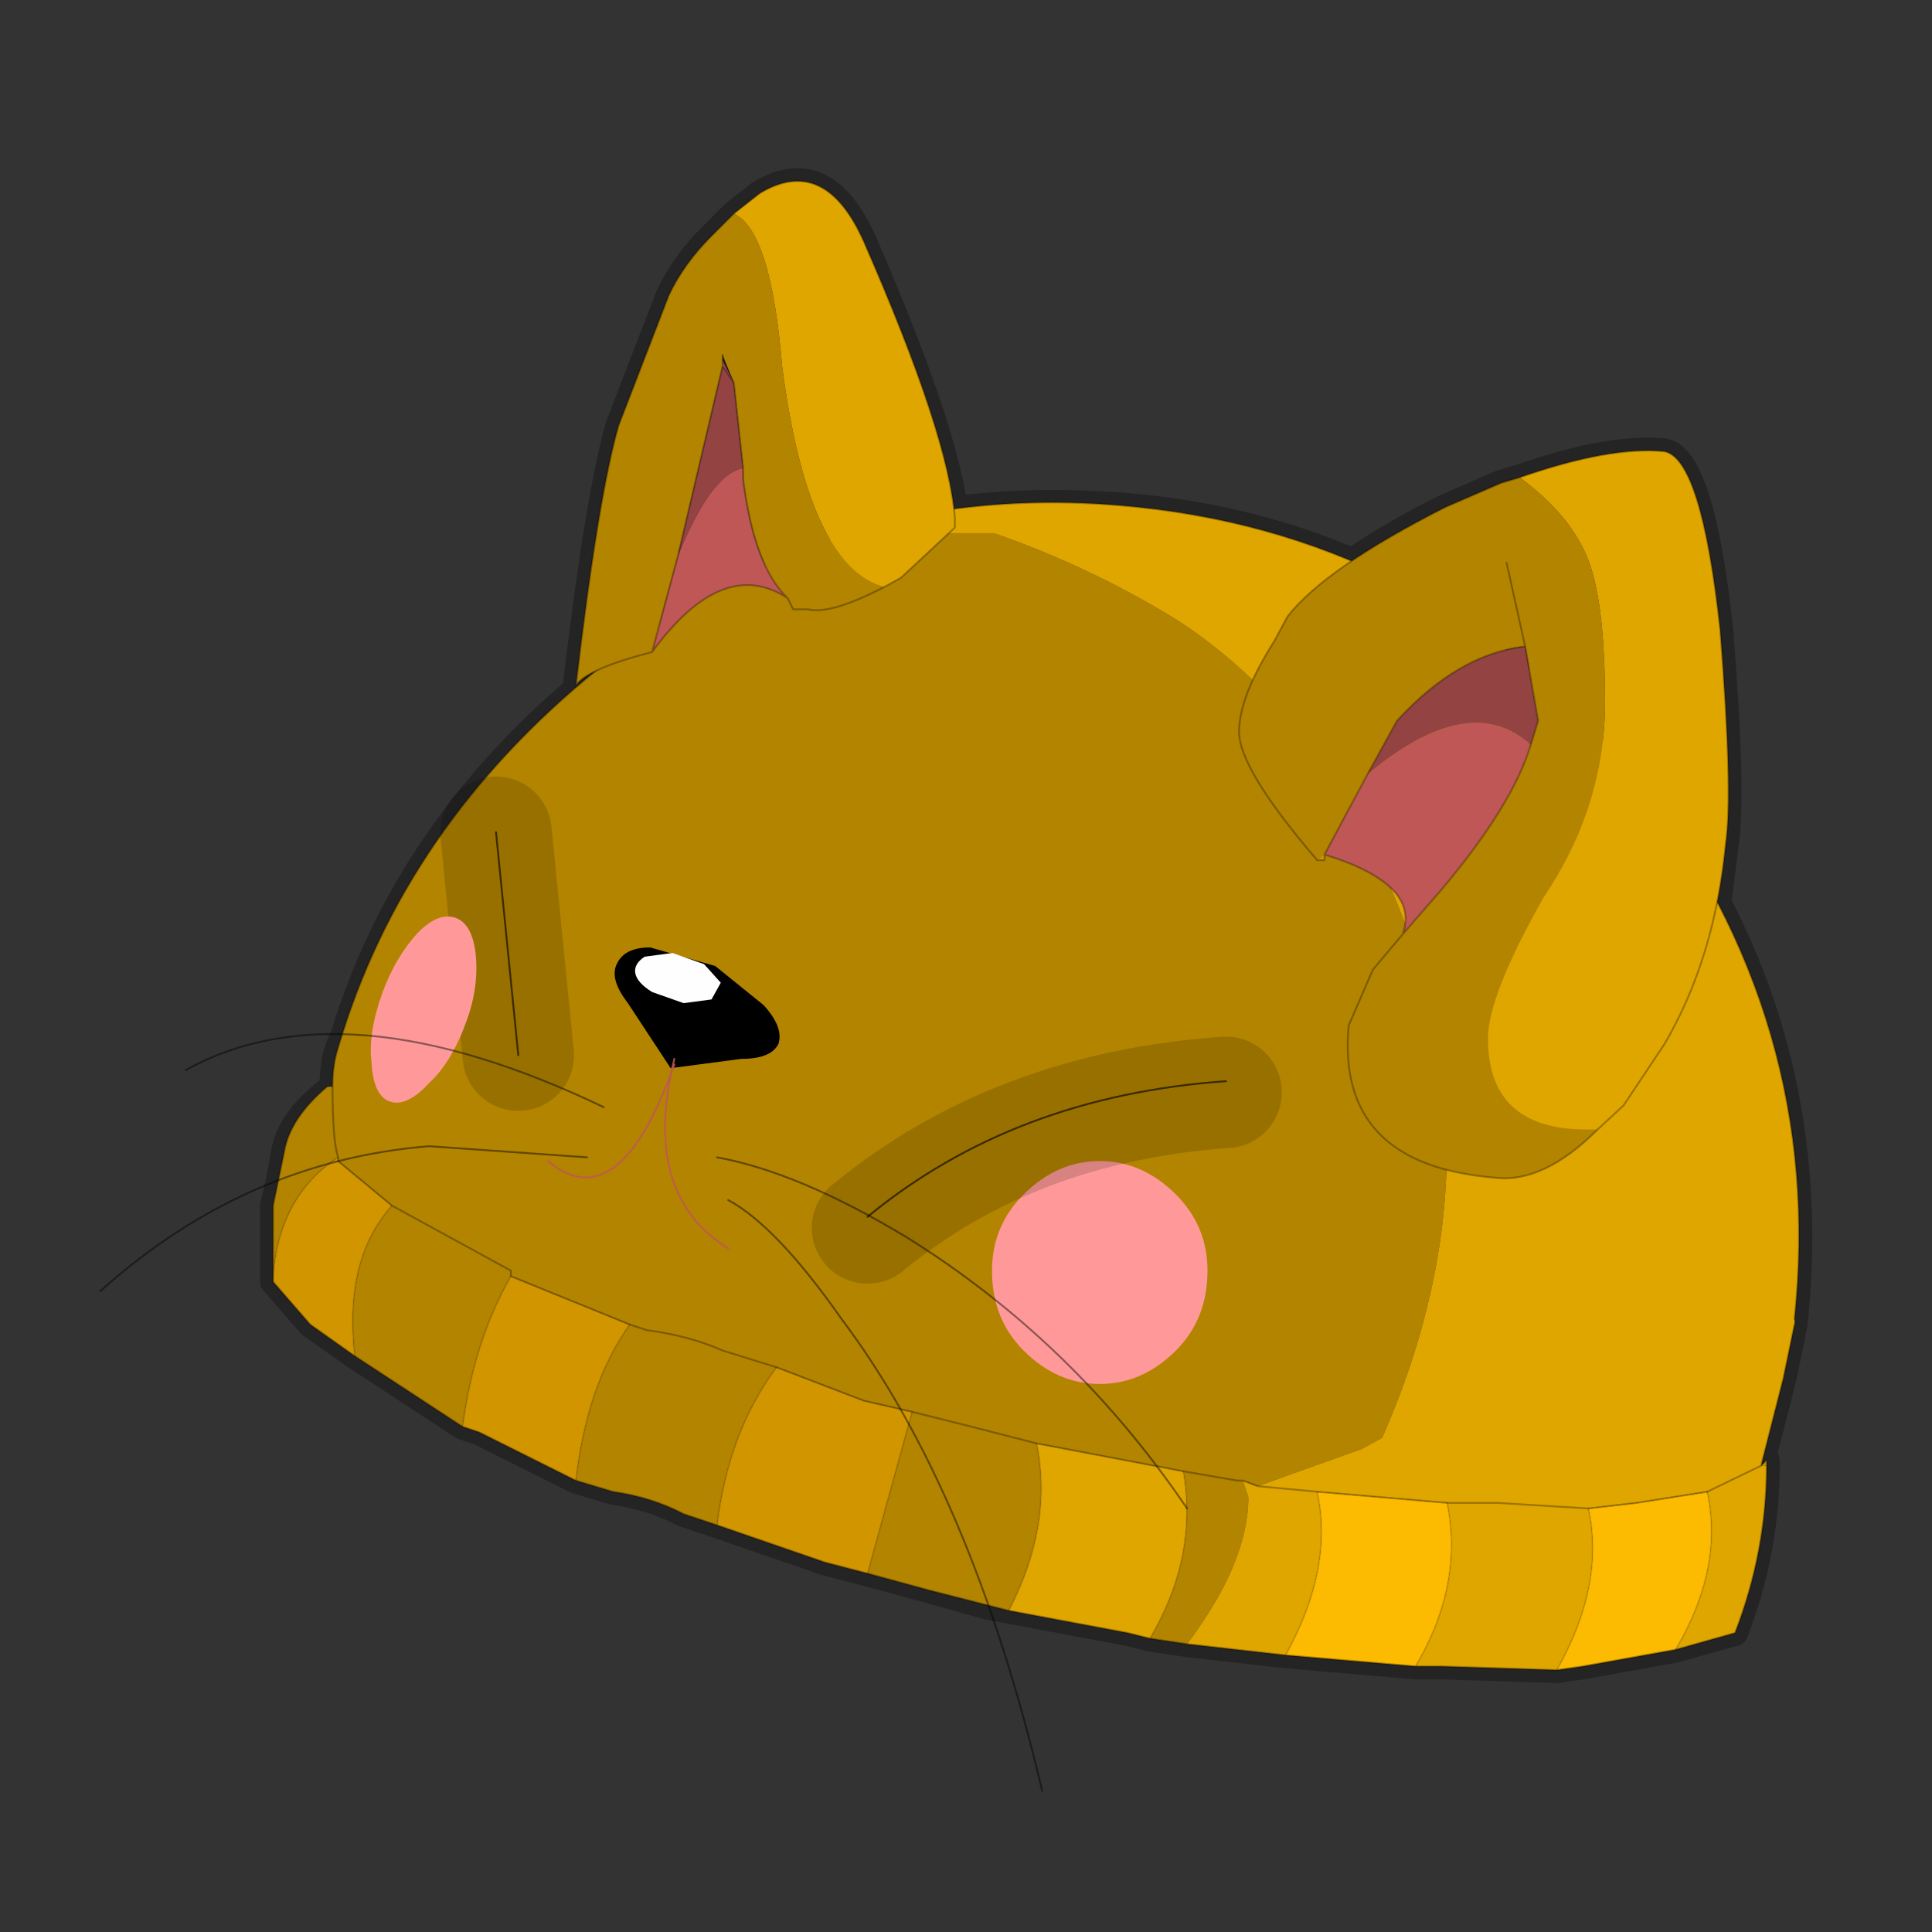 <?xml version="1.0" encoding="UTF-8" standalone="no"?>
<svg xmlns:xlink="http://www.w3.org/1999/xlink" height="520.0px" width="520.0px" xmlns="http://www.w3.org/2000/svg">
  <rect width="100%" height="100%" fill="#333333" stroke="none"/>
  <g transform="matrix(10.0, 0.0, 0.0, 10.0, 0.0, 0.0)">
    <use height="52.0" transform="matrix(1.0, 0.0, 0.0, 1.0, 0.0, 0.0)" width="52.0" xlink:href="#shape0"/>
  </g>
  <defs>
    <g id="shape0" transform="matrix(1.0, 0.0, 0.0, 1.0, 0.0, 0.0)">
      <path d="M0.0 52.0 L0.0 0.0 52.0 0.0 52.0 52.0 0.0 52.0" fill="#43adca" fill-opacity="0.0" fill-rule="evenodd" stroke="none"/>
      <path d="M44.8 12.15 Q45.8 12.35 46.3 16.95 46.65 21.35 46.45 22.7 L46.25 24.3 Q48.95 29.5 48.3 35.65 L48.0 37.1 47.4 39.45 47.55 39.3 47.55 39.45 Q47.55 41.75 46.7 43.95 L45.1 44.4 42.6 44.85 41.9 44.95 38.8 44.85 38.1 44.85 34.6 44.55 31.95 44.25 30.95 44.1 30.35 43.95 27.15 43.35 26.6 43.25 25.0 42.8 23.35 42.35 22.2 42.05 19.3 41.05 18.4 40.75 Q17.55 40.3 16.5 40.15 L15.5 39.85 12.9 38.55 12.45 38.4 9.55 36.5 8.35 35.65 7.35 34.5 7.35 34.35 7.35 33.45 7.35 32.75 7.35 32.45 7.5 31.8 7.65 31.0 Q7.8 30.1 8.95 29.25 8.95 28.65 9.1 28.2 L9.25 27.85 Q11.0 22.15 16.05 18.1 L15.5 18.45 Q16.1 13.35 16.65 11.45 L18.0 7.95 Q18.4 7.1 19.15 6.35 L19.75 5.75 20.45 5.2 Q22.2 4.15 23.25 6.5 25.4 11.45 25.7 13.7 28.1 13.4 30.65 13.65 33.7 13.95 36.4 15.1 37.4 14.4 38.9 13.65 L40.4 13.0 40.9 12.85 Q43.35 12.0 44.8 12.15 M41.05 17.4 L40.55 17.5 Q39.0 17.85 37.6 19.4 L36.8 20.85 36.35 21.75 35.65 23.0 Q36.9 23.4 37.45 23.9 L37.85 24.85 37.75 25.15 37.9 25.0 38.75 24.0 Q40.7 21.7 41.2 20.05 L41.4 19.4 41.2 18.05 41.05 17.4 40.55 15.15 M19.45 9.85 L18.25 14.95 17.75 16.75 17.55 17.55 Q19.45 14.95 21.2 16.1 L20.55 15.15 Q20.2 14.3 20.0 12.9 L20.0 12.6 19.75 10.3 19.45 9.85 19.45 9.7 19.75 10.3 M21.2 16.1 L21.35 16.4 21.75 16.4 Q22.35 16.55 23.8 15.8 L24.25 15.55 25.65 14.35 25.7 14.2 25.7 13.95 25.7 13.7 M36.4 15.1 Q35.2 15.9 34.65 16.6 L34.3 17.25 Q33.95 17.8 33.75 18.3 L33.35 19.7 Q33.35 20.7 35.45 23.15 L35.65 23.15 35.65 23.0 M46.25 24.3 Q45.8 26.4 44.8 28.1 L43.7 29.75 43.0 30.4 Q41.55 31.85 40.25 31.7 L38.95 31.5 Q36.0 30.7 36.3 27.6 L36.95 26.1 37.75 25.15 M23.6 32.85 L23.5 32.95 23.65 32.85 23.6 32.85 Q21.2 31.5 19.3 31.15 M15.8 31.15 L11.55 30.85 9.1 31.25 10.55 32.45 13.75 34.2 13.75 34.35 16.95 35.65 17.4 35.8 Q18.55 35.95 19.45 36.35 L20.9 36.8 23.25 37.7 24.25 37.95 22.65 35.5 Q20.9 33.0 19.6 32.3 M24.25 37.95 L24.55 38.0 26.15 38.4 27.9 38.85 31.15 39.5 29.25 37.25 26.8 35.0 24.4 33.3 23.65 32.85 Q27.5 29.8 33.0 29.4 M24.25 37.95 L24.45 38.35 24.55 38.0 M14.75 31.25 Q16.6 32.8 18.05 28.9 17.4 32.25 19.6 33.6 M31.15 39.5 L31.85 39.6 33.3 39.85 33.45 39.85 33.85 40.0 35.45 40.15 38.95 40.45 40.3 40.45 42.75 40.6 44.05 40.45 45.95 40.15 47.4 39.45 M34.6 44.55 Q35.9 42.2 35.45 40.15 M31.85 39.6 L31.95 40.6 Q31.95 42.4 30.95 44.1 M31.15 39.5 L31.95 40.6 M20.9 36.8 Q19.6 38.55 19.3 41.05 M27.9 38.85 Q28.35 41.05 27.15 43.35 M26.6 43.25 Q25.65 40.5 24.45 38.35 L23.35 42.35 M23.6 32.85 Q27.35 29.5 33.0 29.1 M45.1 44.4 Q46.4 42.2 45.95 40.15 M42.75 40.6 Q43.2 42.65 41.9 44.95 M38.1 44.85 Q39.4 42.65 38.95 40.45 M16.05 18.1 Q16.55 17.8 17.55 17.55 M16.25 29.8 Q14.1 28.75 12.2 28.3 L10.0 27.9 9.25 27.85 M8.95 31.25 L8.85 31.35 9.1 31.25 9.1 31.15 8.95 31.25 M8.95 29.25 Q8.95 30.7 9.1 31.15 M10.55 32.45 Q9.25 33.9 9.55 36.5 M13.75 34.35 Q12.75 36.1 12.45 38.4 M7.35 34.35 Q7.5 32.35 8.85 31.35 8.15 31.5 7.5 31.8 M16.95 35.65 Q15.8 37.25 15.5 39.85 M13.95 28.4 L13.35 22.4" fill="none" stroke="#000000" stroke-linecap="round" stroke-linejoin="round" stroke-opacity="0.302" stroke-width="0.7"/>
      <path d="M13.45 37.8 L13.6 37.85 14.1 38.15 13.45 37.8" fill="#4d4d4d" fill-rule="evenodd" stroke="none"/>
      <path d="M7.35 34.35 L7.35 34.5 7.35 34.35 M47.55 39.45 L47.55 39.3 47.4 39.45 47.55 39.45 M9.1 31.25 L9.1 31.15 8.95 31.25 9.1 31.25" fill="#cc9900" fill-rule="evenodd" stroke="none"/>
      <path d="M22.65 14.35 L22.35 14.5 21.75 14.65 Q18.7 15.8 16.1 18.0 10.85 22.25 9.1 28.2 8.95 28.65 8.95 29.25 L8.8 29.25 Q7.8 30.1 7.65 31.0 L7.35 32.45 7.35 32.75 7.35 33.45 7.35 34.35 Q7.5 32.3 8.95 31.25 L9.1 31.15 9.1 31.25 10.55 32.45 13.75 34.2 13.75 34.35 13.75 34.2 10.55 32.45 Q9.25 33.9 9.55 36.5 L12.45 38.4 Q12.75 36.1 13.75 34.35 L16.95 35.65 17.4 35.8 Q18.55 35.95 19.45 36.35 L20.9 36.8 19.45 36.35 Q18.55 35.95 17.4 35.8 L16.95 35.65 Q15.8 37.25 15.5 39.85 L16.5 40.15 Q17.55 40.3 18.4 40.75 L19.3 41.05 Q19.6 38.55 20.9 36.8 L23.25 37.7 24.55 38.0 26.15 38.4 27.9 38.85 26.15 38.4 24.55 38.0 23.35 42.35 25.0 42.8 27.15 43.35 Q28.35 41.05 27.9 38.85 L31.85 39.6 33.3 39.85 33.45 39.85 33.3 39.85 31.85 39.6 Q32.25 41.9 30.95 44.1 L31.95 44.25 Q33.6 42.05 33.6 40.3 L33.45 39.85 33.85 40.0 36.65 39.0 37.2 38.7 Q41.3 29.4 35.75 20.8 34.15 18.3 31.7 16.7 29.35 15.25 26.75 14.35 L22.65 14.35 M8.95 29.25 Q8.95 30.7 9.1 31.15 8.95 30.7 8.95 29.25" fill="#b38400" fill-rule="evenodd" stroke="none"/>
      <path d="M27.15 43.35 L30.35 43.95 30.95 44.1 Q32.25 41.9 31.85 39.6 L27.9 38.85 Q28.35 41.05 27.15 43.35 M31.95 44.25 L34.6 44.55 Q35.9 42.2 35.45 40.15 L38.95 40.45 Q39.4 42.65 38.1 44.85 L38.8 44.85 41.9 44.95 Q43.2 42.65 42.75 40.6 L40.3 40.45 38.95 40.45 40.3 40.45 42.75 40.6 44.05 40.45 45.95 40.15 Q46.4 42.2 45.1 44.4 L46.7 43.95 Q47.55 41.75 47.55 39.45 L47.4 39.45 45.95 40.15 47.4 39.45 48.0 37.1 48.3 35.65 48.3 35.5 Q49.15 27.5 44.05 20.9 38.7 14.5 30.65 13.65 26.45 13.2 22.65 14.35 L26.75 14.35 Q29.35 15.25 31.7 16.7 34.15 18.3 35.75 20.8 41.3 29.4 37.2 38.7 L36.65 39.0 33.85 40.0 33.45 39.85 33.6 40.3 Q33.6 42.05 31.95 44.25 M33.85 40.0 L35.45 40.15 33.85 40.0" fill="#e0a600" fill-rule="evenodd" stroke="none"/>
      <path d="M34.6 44.55 L38.1 44.85 Q39.4 42.65 38.95 40.45 L35.45 40.15 Q35.9 42.2 34.6 44.55 M41.9 44.95 L42.6 44.85 45.1 44.4 Q46.4 42.2 45.95 40.15 L44.05 40.45 42.75 40.6 Q43.2 42.65 41.9 44.95" fill="#fcba00" fill-rule="evenodd" stroke="none"/>
      <path d="M7.35 34.5 L8.35 35.65 9.55 36.5 Q9.25 33.9 10.55 32.45 L9.1 31.25 8.95 31.25 Q7.5 32.3 7.35 34.35 L7.35 34.5 M12.45 38.4 L12.9 38.55 15.5 39.85 Q15.8 37.25 16.95 35.65 L13.75 34.35 Q12.75 36.1 12.45 38.4 M19.3 41.05 L22.2 42.05 23.35 42.35 24.55 38.0 23.25 37.7 20.9 36.8 Q19.6 38.55 19.3 41.05" fill="#d19500" fill-rule="evenodd" stroke="none"/>
      <path d="M22.65 14.35 L22.35 14.5 21.75 14.65 Q18.7 15.8 16.1 18.0 10.85 22.25 9.1 28.2 8.95 28.65 8.95 29.25 M8.8 29.25 Q7.8 30.1 7.65 31.0 L7.35 32.45 7.35 32.75 7.35 33.45 7.35 34.35 7.35 34.5 8.35 35.65 9.55 36.5 12.45 38.4 12.9 38.55 15.5 39.85 16.5 40.15 Q17.55 40.3 18.4 40.75 L19.3 41.05 22.2 42.05 23.35 42.35 25.0 42.8 27.15 43.35 30.35 43.95 30.95 44.1 31.95 44.25 34.6 44.55 38.1 44.85 38.8 44.85 41.9 44.95 42.6 44.85 45.1 44.4 46.7 43.95 Q47.55 41.75 47.55 39.45 L47.55 39.3 47.4 39.45 48.0 37.1 48.3 35.65 M48.3 35.5 Q49.15 27.5 44.05 20.9 38.7 14.5 30.65 13.65 26.45 13.2 22.65 14.35 M33.85 40.0 L33.45 39.85 33.3 39.85 31.85 39.6 27.9 38.85 26.15 38.4 24.55 38.0 23.25 37.7 20.9 36.8 19.45 36.35 Q18.55 35.95 17.4 35.8 L16.95 35.65 13.75 34.35 13.75 34.2 10.55 32.45 9.1 31.25 9.1 31.15 Q8.95 30.7 8.95 29.25 M38.95 40.45 L40.3 40.45 42.75 40.6 M38.95 40.45 L35.45 40.15 33.85 40.0 M45.95 40.15 L44.05 40.45 42.75 40.6 M45.95 40.15 L47.4 39.45" fill="none" stroke="#000000" stroke-linecap="round" stroke-linejoin="round" stroke-opacity="0.302" stroke-width="0.05"/>
      <path d="M8.95 31.25 L9.1 31.15 M8.95 31.25 Q7.5 32.3 7.35 34.35 L7.35 34.5 M10.55 32.45 Q9.25 33.9 9.55 36.5 M24.55 38.0 L23.35 42.35 M20.9 36.8 Q19.6 38.55 19.3 41.05 M16.95 35.65 Q15.8 37.25 15.5 39.85 M13.75 34.35 Q12.75 36.1 12.45 38.4 M38.1 44.85 Q39.4 42.65 38.95 40.45 M42.75 40.6 Q43.2 42.65 41.9 44.95 M31.85 39.6 Q32.25 41.9 30.95 44.1 M34.6 44.55 Q35.9 42.2 35.45 40.15 M45.1 44.4 Q46.4 42.2 45.95 40.15 M27.9 38.85 Q28.35 41.05 27.15 43.35" fill="none" stroke="#000000" stroke-linecap="round" stroke-linejoin="round" stroke-opacity="0.102" stroke-width="0.05"/>
      <path d="M35.45 23.15 L35.65 23.15 35.65 23.0 35.45 23.15" fill="#cc9900" fill-rule="evenodd" stroke="none"/>
      <path d="M35.65 23.0 Q38.25 23.8 37.75 25.15 L38.75 24.0 Q40.7 21.7 41.2 20.05 39.55 18.55 36.8 20.85 L35.65 23.0" fill="#bf5757" fill-rule="evenodd" stroke="none"/>
      <path d="M43.0 30.4 L43.7 29.75 44.8 28.1 Q46.15 25.8 46.45 22.7 46.65 21.35 46.3 16.95 45.8 12.35 44.8 12.15 43.35 12.0 40.9 12.85 42.2 13.8 42.7 14.95 43.2 16.1 43.2 18.9 43.2 21.7 41.55 24.15 40.05 26.8 40.05 27.95 40.05 30.4 42.7 30.4 L43.0 30.4" fill="#e0a600" fill-rule="evenodd" stroke="none"/>
      <path d="M43.0 30.4 L42.7 30.4 Q40.05 30.4 40.05 27.95 40.05 26.8 41.55 24.15 43.2 21.7 43.2 18.9 43.2 16.1 42.7 14.95 42.2 13.8 40.9 12.85 L40.4 13.0 38.9 13.65 Q35.65 15.3 34.65 16.6 L34.3 17.25 Q33.35 18.75 33.35 19.7 33.35 20.7 35.45 23.15 L35.65 23.0 36.8 20.85 37.6 19.4 Q39.25 17.6 41.05 17.4 L41.4 19.4 41.2 20.05 Q40.7 21.7 38.75 24.0 L37.75 25.15 36.95 26.1 36.3 27.6 Q35.95 31.35 40.25 31.7 41.55 31.85 43.0 30.4 M40.55 15.15 L41.05 17.4 40.55 15.15" fill="#b38400" fill-rule="evenodd" stroke="none"/>
      <path d="M41.05 17.4 Q39.25 17.6 37.6 19.4 L36.8 20.85 Q39.55 18.55 41.2 20.05 L41.4 19.4 41.05 17.4" fill="#944343" fill-rule="evenodd" stroke="none"/>
      <path d="M40.9 12.85 Q43.35 12.0 44.8 12.15 45.8 12.35 46.3 16.95 46.65 21.35 46.45 22.7 46.15 25.8 44.8 28.1 L43.7 29.75 43.0 30.4 M40.9 12.85 L40.4 13.0 38.9 13.65 Q35.65 15.3 34.65 16.6 L34.3 17.25 Q33.35 18.75 33.35 19.7 33.35 20.7 35.45 23.15 L35.65 23.15 35.65 23.0 Q38.25 23.8 37.75 25.15 L36.95 26.1 36.3 27.6 Q35.95 31.35 40.25 31.7 41.55 31.85 43.0 30.4 M41.05 17.4 Q39.25 17.6 37.6 19.4 L36.8 20.85 35.65 23.0 M41.2 20.05 L41.4 19.4 41.05 17.4 40.55 15.15 M37.75 25.15 L38.75 24.0 Q40.7 21.7 41.2 20.05" fill="none" stroke="#000000" stroke-linecap="round" stroke-linejoin="round" stroke-opacity="0.302" stroke-width="0.05"/>
      <path d="M17.55 17.55 Q19.45 14.95 21.2 16.1 20.3 15.25 20.0 12.9 L20.0 12.6 Q19.15 12.75 18.25 14.95 L17.55 17.55 M19.45 9.7 L19.45 9.85 19.75 10.3 19.45 9.7" fill="#bf5757" fill-rule="evenodd" stroke="none"/>
      <path d="M23.8 15.8 L24.25 15.55 25.7 14.2 25.7 14.05 25.7 13.95 Q25.55 11.75 23.25 6.5 22.2 4.15 20.45 5.2 L19.75 5.75 Q20.75 6.2 21.05 9.85 21.75 15.25 23.8 15.8" fill="#e0a600" fill-rule="evenodd" stroke="none"/>
      <path d="M19.75 5.75 L19.15 6.35 Q18.4 7.1 18.0 7.95 L16.65 11.45 Q16.1 13.35 15.5 18.45 15.8 18.0 17.55 17.55 L18.25 14.95 19.45 9.85 19.45 9.7 19.45 9.55 19.75 10.3 20.0 12.6 20.0 12.9 Q20.3 15.25 21.2 16.1 L21.35 16.4 21.75 16.4 Q22.35 16.55 23.8 15.8 21.75 15.25 21.05 9.85 20.75 6.2 19.75 5.75" fill="#b38400" fill-rule="evenodd" stroke="none"/>
      <path d="M19.45 9.85 L18.25 14.95 Q19.15 12.75 20.0 12.6 L19.75 10.3 19.45 9.85" fill="#944343" fill-rule="evenodd" stroke="none"/>
      <path d="M23.8 15.8 L24.25 15.55 25.7 14.2 25.7 14.05 25.7 13.95 Q25.55 11.75 23.25 6.5 22.2 4.15 20.45 5.2 L19.75 5.75 19.15 6.35 Q18.4 7.1 18.0 7.95 L16.65 11.45 Q16.1 13.35 15.5 18.45 15.8 18.0 17.55 17.55 19.45 14.95 21.2 16.1 L21.35 16.4 21.75 16.4 Q22.35 16.55 23.8 15.8 M19.45 9.55 L19.45 9.7 19.45 9.85 18.25 14.95 17.55 17.55 M19.45 9.7 L19.75 10.3 19.45 9.85 M21.2 16.1 Q20.3 15.25 20.0 12.9 L20.0 12.6 19.75 10.3" fill="none" stroke="#000000" stroke-linecap="round" stroke-linejoin="round" stroke-opacity="0.302" stroke-width="0.05"/>
      <path d="M18.05 28.75 L16.9 27.0 Q16.4 26.35 16.6 25.95 16.8 25.5 17.5 25.5 L19.25 26.0 20.55 27.05 Q21.1 27.65 20.95 28.1 20.75 28.5 19.95 28.5 L18.05 28.75" fill="#000000" fill-rule="evenodd" stroke="none"/>
      <path d="M19.15 26.9 L18.4 27.0 17.55 26.7 Q17.15 26.45 17.1 26.2 17.05 25.95 17.35 25.75 L18.1 25.65 18.95 25.95 19.4 26.45 19.15 26.9" fill="#fefefe" fill-rule="evenodd" stroke="none"/>
      <path d="M23.35 32.75 Q27.3 29.5 33.0 29.1" fill="none" stroke="#000000" stroke-linecap="round" stroke-linejoin="round" stroke-opacity="0.612" stroke-width="0.05"/>
      <path d="M13.95 28.4 L13.35 22.4" fill="none" stroke="#000000" stroke-linecap="round" stroke-linejoin="round" stroke-opacity="0.153" stroke-width="3.0"/>
      <path d="M13.95 28.4 L13.35 22.4" fill="none" stroke="#000000" stroke-linecap="round" stroke-linejoin="round" stroke-opacity="0.612" stroke-width="0.05"/>
      <path d="M18.15 28.5 Q17.25 32.15 19.6 33.6" fill="none" stroke="#bf5757" stroke-linecap="round" stroke-linejoin="round" stroke-opacity="0.831" stroke-width="0.05"/>
      <path d="M18.15 28.65 Q16.65 32.85 14.75 31.25" fill="none" stroke="#bf5757" stroke-linecap="round" stroke-linejoin="round" stroke-opacity="0.831" stroke-width="0.05"/>
      <path d="M27.55 36.35 Q28.45 37.25 29.6 37.25 30.75 37.25 31.65 36.35 32.5 35.5 32.5 34.2 32.5 33.0 31.65 32.15 30.75 31.25 29.6 31.25 28.45 31.25 27.55 32.15 26.7 33.0 26.7 34.2 26.7 35.5 27.55 36.35" fill="#ff9999" fill-rule="evenodd" stroke="none"/>
      <path d="M23.35 33.05 Q27.3 29.8 33.0 29.4" fill="none" stroke="#000000" stroke-linecap="round" stroke-linejoin="round" stroke-opacity="0.153" stroke-width="3.0"/>
      <path d="M10.0 28.6 Q10.05 29.5 10.5 29.65 10.95 29.8 11.55 29.15 12.15 28.6 12.55 27.5 12.9 26.55 12.8 25.65 12.7 24.85 12.25 24.7 11.8 24.55 11.25 25.1 10.65 25.75 10.3 26.7 9.9 27.8 10.0 28.6" fill="#ff9999" fill-rule="evenodd" stroke="none"/>
      <path d="M19.6 32.3 Q20.9 33.0 22.65 35.5 26.15 40.15 28.05 48.2" fill="none" stroke="#000000" stroke-linecap="round" stroke-linejoin="round" stroke-opacity="0.451" stroke-width="0.05"/>
      <path d="M19.3 31.15 Q21.5 31.55 24.4 33.3 28.9 36.1 31.95 40.6" fill="none" stroke="#000000" stroke-linecap="round" stroke-linejoin="round" stroke-opacity="0.451" stroke-width="0.05"/>
      <path d="M16.25 29.8 Q9.25 26.45 5.0 28.8" fill="none" stroke="#000000" stroke-linecap="round" stroke-linejoin="round" stroke-opacity="0.451" stroke-width="0.05"/>
      <path d="M15.8 31.15 L11.55 30.85 Q6.6 31.25 2.7 34.75" fill="none" stroke="#000000" stroke-linecap="round" stroke-linejoin="round" stroke-opacity="0.451" stroke-width="0.05"/>
    </g>
  </defs>
</svg>
